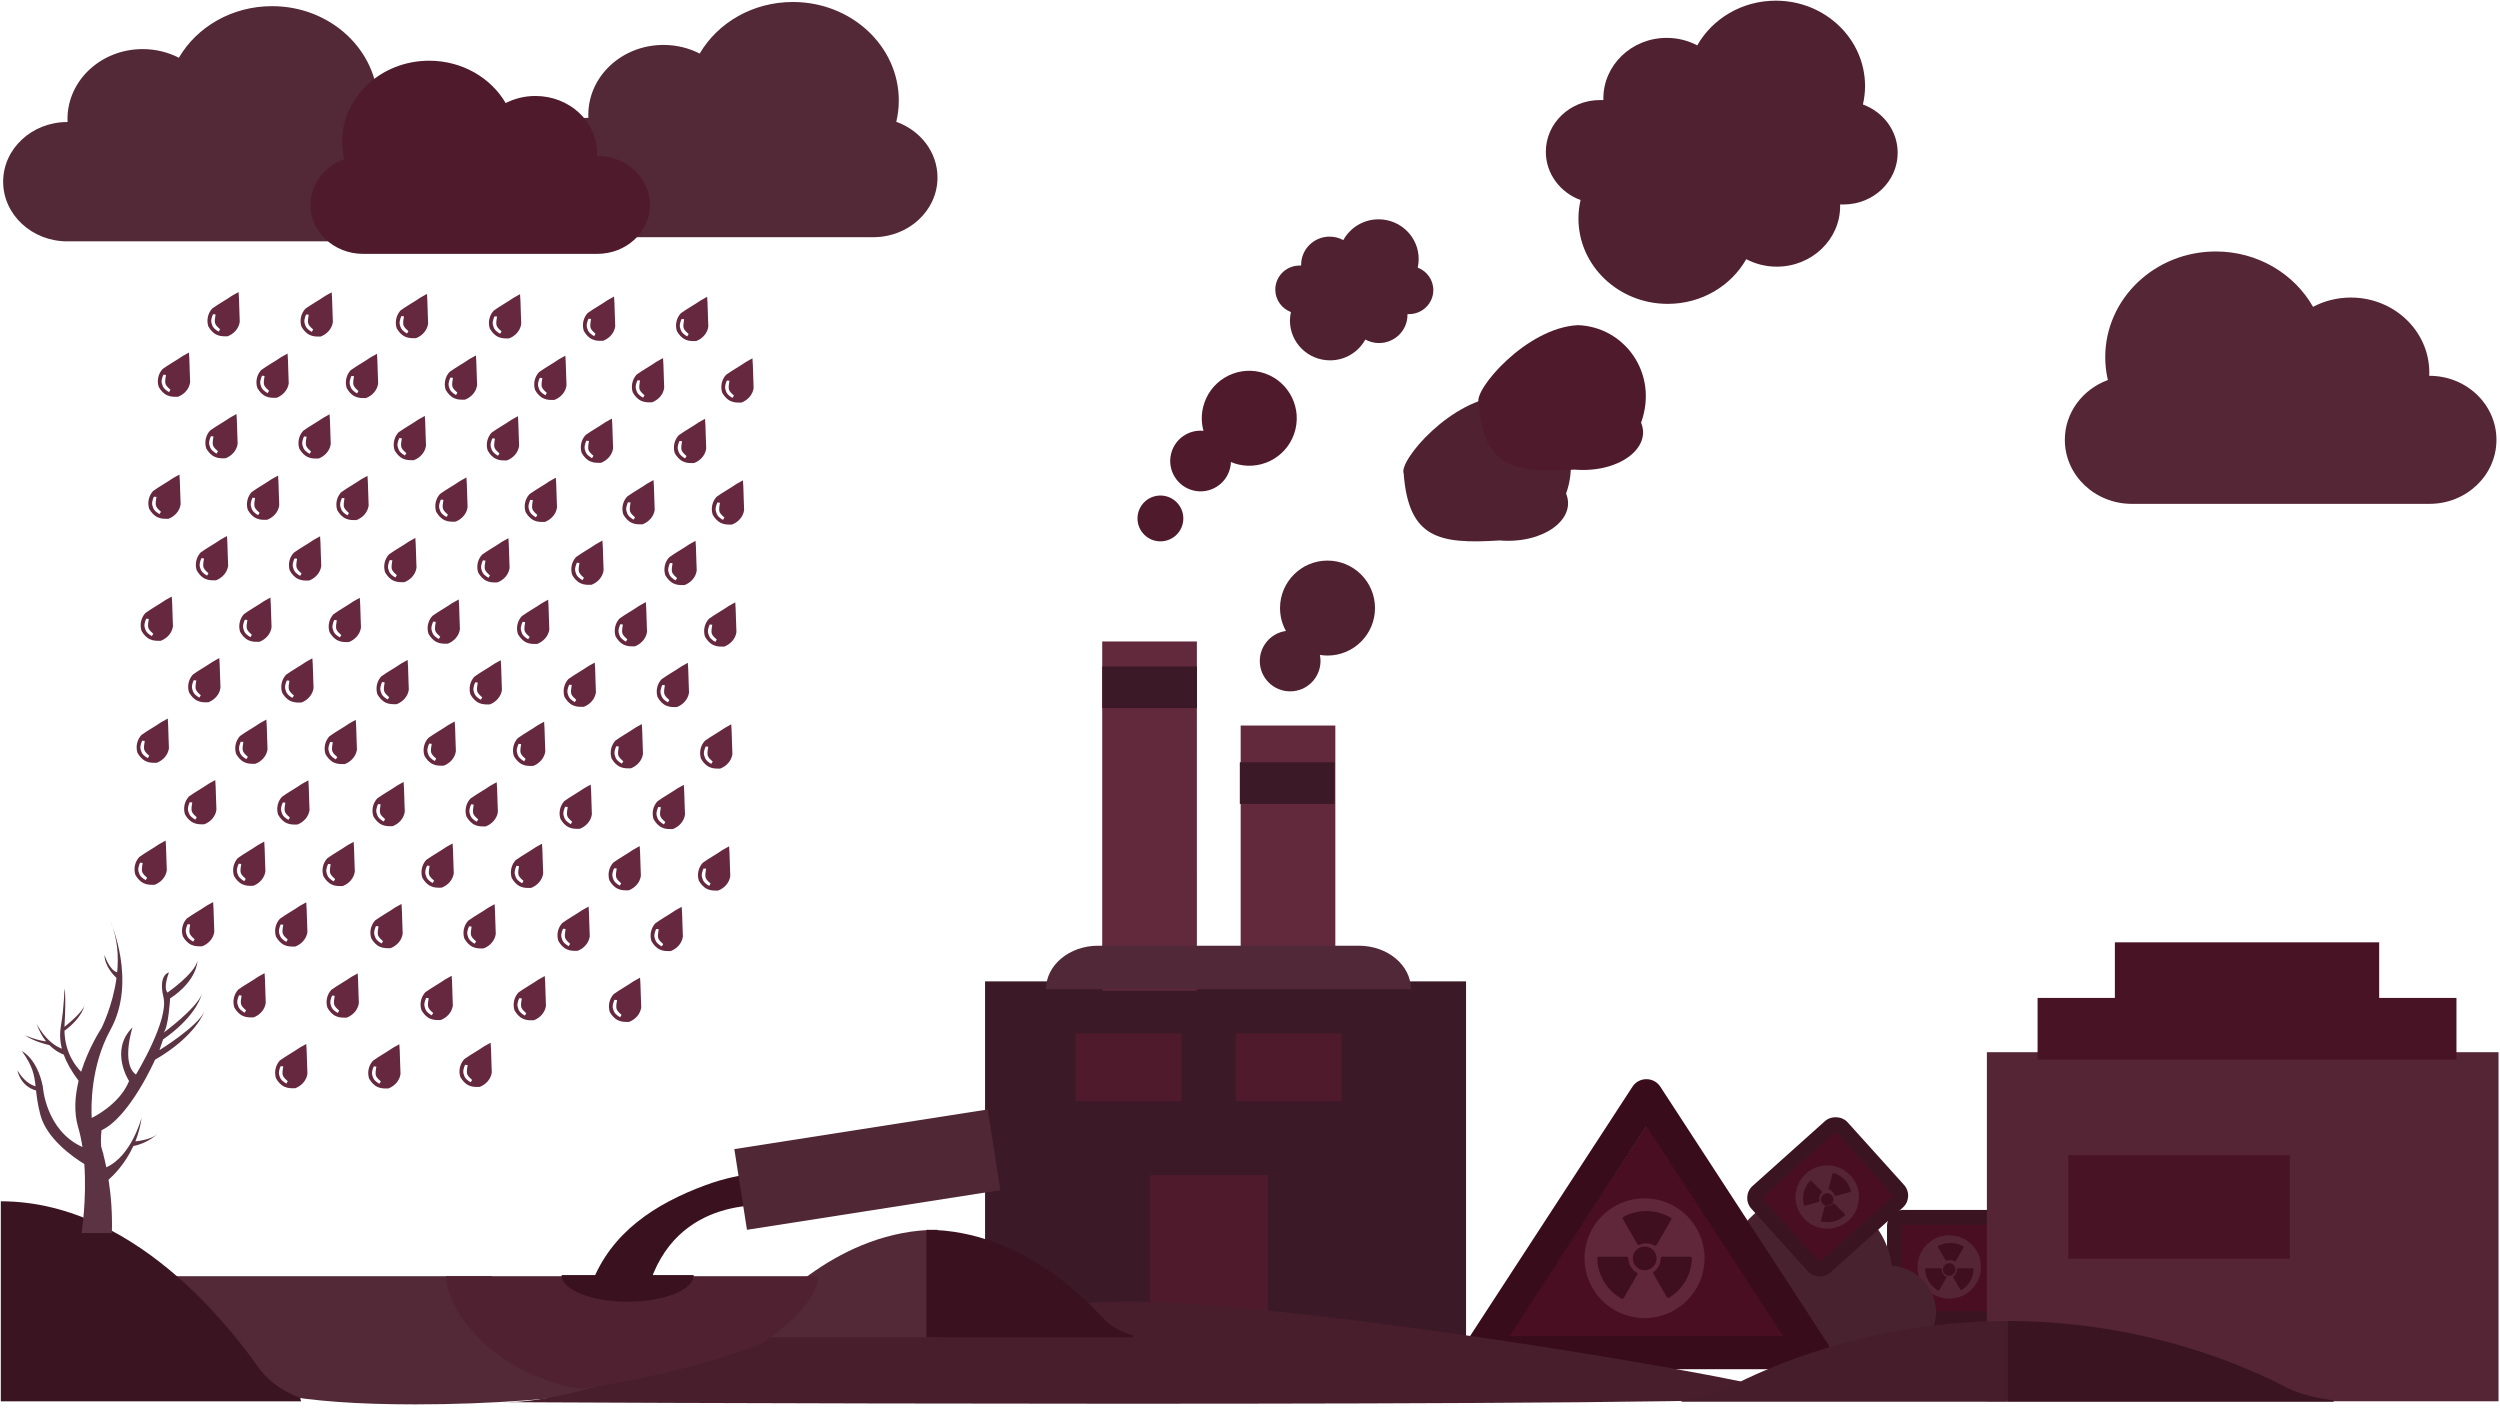 <svg width="600" height="338" viewBox="0 0 600 338" xmlns="http://www.w3.org/2000/svg"><title>unhealthy-movil</title><g fill="none" fill-rule="evenodd"><path d="M482.183 314.453c0 1.134-.92 2.055-2.058 2.055h-23.35c-1.136 0-2.06-.92-2.06-2.055V294.27c0-1.132.924-2.053 2.06-2.053h23.35c1.138 0 2.058.92 2.058 2.054v20.183z" fill="#4A0E23"/><path d="M456.752 293.998c-.138 0-.25.11-.25.25v20.18c0 .14.112.252.25.252h23.35c.137 0 .25-.113.25-.25v-20.183c0-.14-.113-.25-.25-.25h-23.35zm23.35 24.287h-23.35c-2.132 0-3.867-1.73-3.867-3.856v-20.183c0-2.126 1.735-3.856 3.867-3.856h23.35c2.132 0 3.866 1.73 3.866 3.857v20.182c0 2.125-1.734 3.855-3.867 3.855z" fill="#3A1521"/><path d="M475.446 304.078c0 4.197-3.412 7.598-7.622 7.598-4.207 0-7.618-3.404-7.618-7.598 0-4.197 3.41-7.6 7.618-7.6 4.21 0 7.622 3.403 7.622 7.6" fill="#552435"/><path d="M466.964 302.5c.054.095.167.13.266.086.585-.273 1.32-.243 1.89.09.03.018.065.025.102.027.02 0 .037-.002.052-.007.056-.015.1-.047.13-.095l1.843-3.18c.058-.1.023-.224-.072-.283-1.808-1.07-4.155-1.11-5.982-.11-.046.028-.083.073-.098.127-.015.054-.008.11.02.157l1.85 3.19zM467.033 306.4c-.636-.364-1.033-1.047-1.033-1.803 0-.117-.093-.206-.206-.206h-3.55c-.055 0-.11.022-.148.06-.04.043-.06.094-.06.15.05 2.114 1.23 4.07 3.087 5.11.032.018.067.026.1.026.072 0 .142-.035.18-.102l1.707-2.95c.03-.048.037-.104.022-.158-.015-.052-.052-.098-.1-.126M473.603 304.45c-.04-.038-.093-.06-.15-.06h-3.546c-.113 0-.204.115-.204.23 0 .66-.324 1.29-.87 1.674-.084.06-.112.18-.058.27l1.708 2.956c.027.05.074.084.13.097.015.006.033.01.048.01.042 0 .08-.014.11-.032 1.764-1.077 2.846-2.943 2.89-4.994.002-.056-.02-.108-.057-.15" fill="#3F0F20"/><path d="M467.813 303.174c-.83 0-1.506.674-1.506 1.505 0 .83.676 1.505 1.506 1.505.833 0 1.512-.674 1.512-1.506 0-.83-.68-1.506-1.512-1.506" fill="#3F0F20"/><path d="M454.04 303.778c-1.284-9.967-9.684-17.387-19.854-17.387-7.936 0-15.204 4.798-18.358 12.027-1.364-.407-2.76-.613-4.157-.613-8.052 0-14.604 6.533-14.604 14.565 0 1.178.15 2.355.44 3.51-3.563-.307-6.58 2.56-6.58 6.077 0 3.366 2.745 6.102 6.118 6.102 2.295 0 18.38-.084 32.507-.16 11.055-.06 20.91-.11 22.013-.11 6.356 0 13.078-6.553 13.078-12.75 0-5.953-4.638-10.842-10.6-11.262" fill="#49222F"/><path fill="#4A0E23" d="M395.246 269.957L357.1 328.22h77.495"/><path d="M427.932 320.64h-65.594l32.797-50.36 32.797 50.36zm10.506 1.525l-39.957-61.353c-.738-1.136-1.99-1.812-3.345-1.812-1.36 0-2.612.678-3.345 1.812l-40.147 61.638c-.795 1.224-.858 2.783-.16 4.07.698 1.28 2.044 2.08 3.505 2.08h80.316c2.2 0 3.992-1.787 3.992-3.98 0-.928-.328-1.83-.858-2.455z" fill="#380C1B"/><path d="M455.645 285.65c.76.844.69 2.14-.153 2.897l-17.37 15.563c-.844.758-2.144.687-2.907-.155l-13.527-15.013c-.76-.845-.69-2.14.153-2.898l17.374-15.562c.843-.757 2.145-.688 2.904.155l13.527 15.012z" fill="#4A0E23"/><path d="M440.564 271.693l-17.537 15.625c-.102.09-.11.25-.018.355l13.528 15.01c.14.155.268.097.353.02l17.37-15.56c.103-.094.11-.252.016-.356l-13.525-15.01c-.063-.07-.135-.084-.186-.084m-3.84 34.68c-1.097 0-2.145-.467-2.877-1.28L420.32 290.08c-1.425-1.58-1.295-4.02.29-5.442l17.372-15.562c1.52-1.37 4.088-1.233 5.46.29l13.525 15.012c1.425 1.58 1.294 4.023-.29 5.445l-17.37 15.56c-.71.638-1.628.99-2.583.99" fill="#3A1521"/><path d="M409.097 301.973c0 7.934-6.452 14.365-14.41 14.365-7.956 0-14.403-6.43-14.403-14.365 0-7.934 6.447-14.364 14.404-14.364s14.41 6.43 14.41 14.363" fill="#60273B"/><path d="M392.978 298.586c.107.176.322.245.505.162 1.108-.517 2.498-.455 3.57.17.064.034.13.054.198.054.034 0 .07-.007.103-.015.1-.026.187-.092.24-.182l3.486-6.016c.107-.187.043-.422-.14-.532-3.417-2.027-7.852-2.1-11.3-.206-.094.05-.163.137-.19.238-.027.1-.016.21.038.298l3.49 6.028zM392.78 305.41c-1.205-.69-1.954-1.978-1.954-3.41 0-.217-.177-.39-.393-.39h-6.705c-.108 0-.207.04-.283.116-.073.076-.112.174-.11.282.09 3.99 2.325 7.693 5.834 9.657.06.037.126.05.19.05.135 0 .267-.07.34-.193l3.224-5.58c.054-.088.066-.195.04-.294-.028-.102-.094-.187-.185-.237M405.653 301.61h-6.703c-.216 0-.393.22-.393.437 0 1.253-.61 2.432-1.637 3.16-.163.118-.212.343-.11.515l3.227 5.59c.054.09.14.156.244.182.032.01.066.01.1.01.072 0 .14-.018.202-.057 3.334-2.03 5.377-5.56 5.462-9.437.002-.108-.037-.208-.113-.282-.07-.077-.17-.12-.277-.12zM394.728 299.174c-1.575 0-2.852 1.273-2.852 2.846 0 1.568 1.277 2.842 2.852 2.842 1.577 0 2.854-1.274 2.854-2.842 0-1.573-1.277-2.846-2.854-2.846" fill="#3F0F20"/><path d="M443.934 292.667c-2.98 2.968-7.803 2.968-10.78 0-2.976-2.968-2.976-7.778.002-10.746 2.977-2.966 7.8-2.966 10.776 0 2.977 2.97 2.977 7.78.002 10.747" fill="#552435"/><path d="M438.86 285.233c-.03.104.027.21.128.25.61.216 1.106.758 1.273 1.393.01.033.03.067.05.095.016.012.03.023.046.032.05.028.103.034.158.02l3.56-.948c.108-.03.177-.14.147-.252-.515-2.033-2.146-3.713-4.15-4.292-.053-.015-.107-.01-.16.018-.047.028-.08.075-.096.127l-.953 3.558zM436.675 288.208c-.193-.707.012-1.47.546-2.007.083-.08.083-.207 0-.29l-2.51-2.503c-.034-.035-.09-.06-.144-.06-.058 0-.108.027-.15.066-1.464 1.528-2.013 3.744-1.442 5.788.013.036.028.066.054.09.05.05.127.074.2.054l3.298-.882c.054-.015.1-.048.127-.096.03-.05.035-.104.022-.158M442.83 291.526c0-.054-.022-.107-.063-.148l-2.508-2.5c-.082-.08-.226-.062-.31.018-.47.47-1.14.683-1.8.573-.104-.02-.206.046-.232.15l-.89 3.293c-.012.054-.006.11.026.16.005.014.015.03.028.04.03.028.06.045.098.054 2.01.485 4.098-.074 5.585-1.494.04-.037.062-.09.064-.147" fill="#3F0F20"/><path d="M439.596 286.83c-.585-.585-1.54-.585-2.132 0-.588.588-.588 1.542 0 2.127.587.588 1.544.588 2.132 0 .588-.587.588-1.54 0-2.127" fill="#3F0F20"/><g><g fill="#66283E"><path d="M51.74 75.463c-.075.752-.34 1.528-.062 2.27.242.524.732.908 1.143 1.3-.08.154-.254.434-.344.558-.706-.397-1.417-.922-1.613-1.77-.362-.81-.06-1.664.262-2.41.147.003.48.03.616.053M50 78.33c.49.852 1.155 1.65 2.085 2.045.794.37 1.695.354 2.547.334 1.49-.573 2.697-1.866 2.91-3.485-.044-1.832-.148-3.646-.183-5.497-.018-.528-.064-1.098-.1-1.636-.515.272-1.04.562-1.547.864-1.562 1.08-3.258 1.99-4.78 3.088-1.056 1.15-1.408 2.797-.934 4.286M74.086 75.523c-.077.752-.34 1.53-.063 2.27.242.524.733.908 1.143 1.3-.082.154-.254.434-.345.56-.705-.4-1.417-.925-1.612-1.772-.363-.81-.06-1.664.262-2.41.147.003.48.03.616.053m-1.742 2.867c.49.852 1.156 1.65 2.086 2.045.795.372 1.695.354 2.547.334 1.492-.573 2.697-1.866 2.91-3.485-.044-1.832-.15-3.645-.184-5.497-.017-.528-.063-1.098-.098-1.636-.516.272-1.04.562-1.548.864-1.56 1.08-3.257 1.99-4.78 3.088-1.054 1.15-1.407 2.797-.933 4.286M96.947 75.914c-.077.752-.34 1.53-.064 2.27.242.524.733.908 1.144 1.3-.083.154-.255.434-.346.56-.704-.4-1.416-.925-1.612-1.772-.362-.81-.058-1.665.262-2.41.148.003.48.03.617.052m-1.742 2.867c.49.853 1.155 1.652 2.086 2.047.795.37 1.696.353 2.548.333 1.49-.572 2.696-1.865 2.91-3.484-.044-1.832-.15-3.645-.185-5.497-.017-.53-.062-1.1-.097-1.637-.516.272-1.04.563-1.548.864-1.56 1.08-3.257 1.99-4.78 3.088-1.055 1.15-1.407 2.797-.933 4.286M119.29 75.974c-.075.752-.338 1.53-.062 2.27.242.524.732.908 1.144 1.3-.082.154-.255.434-.346.56-.706-.4-1.417-.925-1.612-1.772-.363-.81-.06-1.665.262-2.41.146.003.48.03.615.052m-1.74 2.867c.49.853 1.155 1.652 2.086 2.047.794.37 1.694.353 2.546.333 1.492-.572 2.697-1.865 2.91-3.484-.044-1.832-.148-3.645-.183-5.497-.018-.53-.064-1.1-.1-1.637-.515.272-1.04.563-1.547.864-1.562 1.08-3.258 1.99-4.78 3.088-1.055 1.15-1.407 2.797-.934 4.286M141.85 76.547c-.075.752-.338 1.53-.062 2.27.242.525.733.908 1.144 1.3-.082.154-.255.434-.346.56-.706-.4-1.417-.925-1.613-1.772-.362-.81-.06-1.665.263-2.41.146.003.48.03.615.052m-1.74 2.867c.49.852 1.155 1.652 2.086 2.046.794.37 1.694.353 2.546.333 1.492-.57 2.697-1.865 2.91-3.484-.044-1.833-.148-3.646-.183-5.498-.018-.528-.064-1.097-.1-1.636-.515.272-1.04.563-1.547.864-1.562 1.08-3.258 1.99-4.78 3.088-1.055 1.15-1.407 2.797-.933 4.286M164.197 76.608c-.078.75-.34 1.528-.064 2.27.242.524.733.907 1.144 1.298-.083.155-.255.435-.346.56-.704-.398-1.417-.924-1.612-1.77-.362-.812-.06-1.666.262-2.412.147.004.48.03.617.054m-1.742 2.866c.49.853 1.155 1.652 2.085 2.046.795.37 1.695.353 2.547.333 1.492-.57 2.697-1.865 2.91-3.484-.044-1.833-.15-3.646-.184-5.498-.017-.528-.062-1.097-.098-1.636-.516.273-1.04.563-1.547.864-1.562 1.08-3.258 1.99-4.78 3.088-1.055 1.15-1.408 2.797-.933 4.286M39.832 89.98c-.076.75-.34 1.528-.064 2.27.242.523.733.907 1.144 1.298-.082.155-.255.435-.345.56-.706-.4-1.417-.924-1.613-1.77-.362-.812-.06-1.666.262-2.412.147.004.48.03.616.053m-1.742 2.866c.49.852 1.156 1.65 2.086 2.046.794.37 1.694.353 2.547.333 1.49-.57 2.697-1.865 2.91-3.484-.044-1.83-.148-3.644-.184-5.496-.018-.528-.063-1.097-.1-1.636-.515.272-1.04.563-1.546.864-1.562 1.08-3.258 1.99-4.78 3.088-1.056 1.15-1.408 2.797-.934 4.286M63.498 90.227c-.077.752-.34 1.528-.064 2.27.242.524.733.908 1.144 1.3-.082.154-.255.434-.345.56-.706-.4-1.418-.925-1.614-1.772-.363-.81-.06-1.665.26-2.412.15.004.48.032.618.054m-1.742 2.867c.49.852 1.155 1.65 2.086 2.045.794.37 1.695.353 2.546.333 1.492-.572 2.698-1.865 2.91-3.484-.043-1.833-.148-3.646-.183-5.498-.017-.528-.063-1.098-.098-1.636-.516.272-1.042.562-1.548.864-1.562 1.08-3.258 1.99-4.782 3.088-1.054 1.15-1.407 2.797-.932 4.286M84.956 90.287c-.077.752-.34 1.53-.064 2.27.242.524.733.908 1.144 1.3-.082.154-.255.434-.345.56-.705-.4-1.417-.925-1.613-1.772-.362-.81-.058-1.665.262-2.41.147.002.48.03.616.052m-1.742 2.867c.49.852 1.155 1.65 2.086 2.045.794.37 1.695.353 2.547.333 1.49-.57 2.696-1.865 2.91-3.484-.044-1.833-.15-3.646-.185-5.498-.016-.528-.062-1.097-.097-1.636-.516.272-1.042.562-1.548.864-1.56 1.08-3.257 1.99-4.78 3.088-1.055 1.15-1.407 2.797-.933 4.286M108.703 90.678c-.077.752-.34 1.53-.064 2.27.24.524.732.908 1.143 1.3-.082.154-.255.434-.345.56-.706-.4-1.418-.925-1.613-1.772-.362-.81-.06-1.665.262-2.41.147.003.48.03.616.052m-1.742 2.867c.49.852 1.157 1.65 2.088 2.046.794.372 1.694.354 2.546.334 1.49-.57 2.697-1.865 2.91-3.484-.044-1.832-.148-3.645-.183-5.497-.017-.528-.062-1.098-.098-1.636-.515.272-1.04.562-1.547.864-1.562 1.08-3.258 1.99-4.78 3.09-1.056 1.15-1.408 2.796-.934 4.285M130.16 90.74c-.075.75-.34 1.527-.062 2.268.24.525.732.908 1.143 1.3-.08.154-.254.434-.344.56-.706-.4-1.417-.925-1.613-1.772-.362-.81-.06-1.665.262-2.41.147.003.48.03.616.053m-1.74 2.866c.49.85 1.155 1.65 2.086 2.045.793.372 1.694.354 2.546.334 1.49-.57 2.697-1.865 2.91-3.484-.044-1.832-.148-3.645-.184-5.497-.017-.528-.062-1.097-.098-1.636-.515.272-1.042.563-1.547.864-1.562 1.08-3.258 1.99-4.78 3.09-1.056 1.15-1.407 2.796-.934 4.286M153.608 91.312c-.077.75-.34 1.528-.063 2.27.242.524.732.907 1.143 1.3-.082.153-.254.433-.345.558-.706-.398-1.418-.924-1.613-1.77-.363-.812-.06-1.666.262-2.412.147.004.48.03.616.054m-1.742 2.866c.49.852 1.155 1.652 2.086 2.046.795.37 1.695.353 2.547.333 1.49-.57 2.696-1.865 2.91-3.484-.045-1.832-.15-3.645-.185-5.497-.017-.528-.063-1.097-.098-1.636-.516.273-1.04.563-1.548.864-1.562 1.08-3.258 1.99-4.78 3.088-1.056 1.15-1.408 2.797-.934 4.286M175.066 91.372c-.077.752-.34 1.528-.063 2.27.242.524.732.908 1.143 1.3-.082.153-.255.433-.345.558-.705-.398-1.417-.924-1.612-1.77-.362-.812-.06-1.666.262-2.412.147.004.48.03.616.054m-1.742 2.867c.49.85 1.155 1.65 2.086 2.044.795.37 1.695.353 2.547.333 1.49-.57 2.697-1.865 2.91-3.484-.044-1.832-.15-3.645-.184-5.496-.017-.53-.063-1.098-.098-1.637-.516.273-1.04.563-1.548.864-1.56 1.08-3.257 1.99-4.78 3.088-1.055 1.15-1.407 2.797-.933 4.287M51.234 104.744c-.077.75-.34 1.528-.063 2.27.243.523.734.907 1.145 1.298-.083.156-.255.435-.346.56-.707-.398-1.42-.924-1.614-1.77-.362-.812-.06-1.666.262-2.412.148.004.48.03.616.054m-1.742 2.866c.49.852 1.156 1.65 2.086 2.046.795.37 1.695.353 2.547.333 1.492-.572 2.697-1.866 2.91-3.485-.044-1.832-.15-3.645-.184-5.496-.016-.53-.062-1.1-.097-1.638-.516.272-1.04.563-1.548.864-1.56 1.08-3.256 1.99-4.78 3.088-1.054 1.15-1.407 2.797-.933 4.286M73.58 104.804c-.077.75-.34 1.528-.065 2.27.242.524.733.907 1.144 1.3-.083.153-.256.433-.346.558-.706-.398-1.417-.924-1.613-1.77-.36-.81-.058-1.666.263-2.412.147.004.48.03.616.054m-1.743 2.866c.49.852 1.156 1.65 2.086 2.046.795.37 1.694.353 2.547.333 1.49-.572 2.697-1.866 2.91-3.485-.044-1.832-.148-3.645-.184-5.496-.016-.53-.062-1.1-.098-1.638-.516.272-1.042.563-1.547.864-1.56 1.08-3.257 1.99-4.78 3.088-1.055 1.15-1.407 2.797-.933 4.286M96.44 105.195c-.077.752-.34 1.528-.064 2.27.242.524.733.908 1.144 1.3-.082.153-.255.433-.346.558-.706-.398-1.417-.924-1.612-1.77-.363-.81-.06-1.666.262-2.412.146.005.48.032.615.055m-1.742 2.867c.49.852 1.155 1.65 2.086 2.045.794.37 1.694.353 2.546.333 1.492-.57 2.697-1.865 2.91-3.484-.044-1.832-.148-3.645-.183-5.496-.017-.528-.063-1.098-.098-1.637-.517.273-1.043.563-1.55.864-1.56 1.08-3.256 1.99-4.78 3.088-1.054 1.15-1.406 2.798-.932 4.287M118.785 105.255c-.077.752-.34 1.528-.064 2.27.243.524.734.908 1.145 1.3-.083.154-.255.433-.345.558-.706-.398-1.418-.924-1.614-1.77-.362-.81-.06-1.666.262-2.412.148.005.48.032.617.055m-1.742 2.867c.49.852 1.155 1.65 2.085 2.045.795.37 1.695.353 2.547.333 1.492-.57 2.697-1.865 2.91-3.483-.044-1.833-.148-3.646-.184-5.497-.015-.528-.06-1.098-.096-1.637-.517.273-1.042.563-1.548.864-1.562 1.08-3.257 1.99-4.78 3.088-1.055 1.15-1.408 2.798-.933 4.287M141.345 105.828c-.077.752-.34 1.53-.064 2.27.243.524.734.908 1.145 1.3-.083.154-.255.433-.346.558-.706-.398-1.418-.924-1.614-1.77-.362-.81-.058-1.666.262-2.412.148.004.48.03.617.054m-1.742 2.867c.49.852 1.155 1.65 2.086 2.045.793.37 1.693.353 2.545.334 1.492-.572 2.697-1.865 2.91-3.484-.044-1.833-.148-3.646-.184-5.497-.016-.528-.06-1.098-.096-1.637-.516.273-1.042.563-1.548.864-1.56 1.08-3.257 1.99-4.78 3.088-1.055 1.15-1.407 2.798-.933 4.287M163.69 105.888c-.077.752-.34 1.53-.064 2.27.24.524.732.908 1.144 1.3-.082.154-.255.434-.346.56-.706-.4-1.417-.926-1.612-1.772-.363-.81-.06-1.666.262-2.412.146.004.48.032.615.054m-1.743 2.867c.49.852 1.156 1.65 2.087 2.045.794.372 1.694.354 2.546.334 1.492-.572 2.697-1.866 2.91-3.484-.044-1.832-.148-3.645-.183-5.497-.017-.528-.063-1.098-.1-1.637-.514.273-1.04.563-1.546.864-1.56 1.08-3.257 1.99-4.78 3.088-1.054 1.15-1.406 2.798-.933 4.287M37.552 119.26c-.077.752-.34 1.528-.063 2.27.24.524.732.908 1.143 1.3-.083.154-.255.433-.346.558-.706-.398-1.418-.924-1.613-1.77-.362-.81-.06-1.665.262-2.412.147.004.48.032.616.054m-1.74 2.867c.488.852 1.154 1.65 2.084 2.045.795.37 1.695.353 2.547.334 1.492-.572 2.697-1.866 2.91-3.484-.044-1.833-.15-3.646-.184-5.497-.018-.528-.064-1.098-.1-1.637-.515.273-1.04.563-1.547.864-1.56 1.08-3.257 1.99-4.78 3.088-1.054 1.15-1.407 2.798-.932 4.287M61.217 119.508c-.076.75-.34 1.528-.063 2.27.242.523.733.907 1.144 1.298-.082.155-.255.435-.345.56-.707-.398-1.418-.924-1.613-1.77-.362-.812-.06-1.666.262-2.412.147.004.48.03.615.054m-1.74 2.866c.49.852 1.155 1.65 2.085 2.046.794.37 1.694.353 2.546.333 1.492-.57 2.697-1.865 2.91-3.484-.044-1.833-.148-3.646-.183-5.497-.017-.53-.062-1.098-.098-1.637-.516.272-1.042.563-1.547.864-1.563 1.08-3.258 1.99-4.78 3.088-1.056 1.15-1.408 2.797-.934 4.286M82.675 119.568c-.075.75-.34 1.528-.063 2.27.242.524.733.907 1.144 1.3-.082.154-.255.433-.346.558-.706-.398-1.416-.924-1.612-1.77-.362-.812-.06-1.666.262-2.412.147.004.48.03.615.054m-1.74 2.867c.49.85 1.155 1.65 2.085 2.045.794.37 1.694.353 2.547.333 1.49-.57 2.696-1.865 2.91-3.484-.045-1.833-.15-3.646-.184-5.497-.017-.53-.062-1.098-.098-1.637-.516.272-1.042.563-1.547.864-1.562 1.08-3.258 1.99-4.78 3.088-1.056 1.15-1.408 2.797-.934 4.287M106.423 119.96c-.077.75-.34 1.527-.063 2.27.242.523.733.907 1.144 1.298-.083.154-.255.434-.346.56-.706-.4-1.418-.925-1.613-1.77-.362-.812-.06-1.667.262-2.413.147.004.48.03.616.054m-1.74 2.866c.49.852 1.154 1.65 2.084 2.045.795.372 1.695.354 2.547.334 1.492-.57 2.697-1.865 2.91-3.484-.044-1.832-.15-3.645-.184-5.496-.017-.528-.062-1.098-.098-1.637-.516.273-1.04.563-1.547.864-1.562 1.08-3.258 1.99-4.78 3.09-1.055 1.15-1.408 2.797-.933 4.286M127.88 120.02c-.076.75-.338 1.527-.062 2.27.242.523.733.907 1.144 1.298-.083.155-.255.434-.346.56-.706-.4-1.418-.925-1.613-1.77-.362-.812-.06-1.667.262-2.413.147.004.48.032.616.054m-1.74 2.866c.49.852 1.155 1.65 2.085 2.045.795.372 1.695.354 2.547.335 1.492-.572 2.697-1.866 2.91-3.484-.044-1.83-.15-3.644-.184-5.496-.017-.528-.062-1.098-.098-1.637-.516.273-1.04.563-1.547.864-1.562 1.08-3.258 1.99-4.78 3.09-1.055 1.15-1.408 2.797-.933 4.286M151.328 120.592c-.076.752-.34 1.528-.064 2.27.242.524.733.908 1.144 1.3-.08.154-.255.433-.345.56-.706-.4-1.417-.926-1.613-1.772-.362-.81-.06-1.666.262-2.412.147.004.48.032.616.054m-1.742 2.867c.49.85 1.156 1.65 2.086 2.044.795.37 1.695.354 2.547.334 1.49-.572 2.696-1.865 2.91-3.484-.045-1.832-.15-3.645-.185-5.497-.016-.528-.062-1.098-.098-1.637-.515.273-1.04.563-1.547.864-1.562 1.08-3.258 1.99-4.78 3.088-1.056 1.15-1.407 2.798-.934 4.287M172.786 120.652c-.076.752-.34 1.53-.064 2.27.242.524.733.908 1.144 1.3-.08.154-.255.433-.345.56-.705-.4-1.416-.926-1.612-1.772-.362-.81-.06-1.665.262-2.412.147.005.48.032.616.054m-1.742 2.867c.49.85 1.156 1.65 2.086 2.044.795.372 1.695.354 2.547.334 1.492-.572 2.697-1.865 2.91-3.484-.044-1.832-.148-3.645-.183-5.497-.017-.528-.063-1.098-.1-1.637-.514.273-1.04.563-1.546.865-1.562 1.08-3.258 1.99-4.78 3.087-1.056 1.15-1.407 2.798-.934 4.287M48.954 134.024c-.076.752-.34 1.528-.063 2.27.243.524.733.908 1.144 1.3-.08.154-.254.433-.345.558-.707-.398-1.418-.924-1.614-1.77-.362-.81-.06-1.665.262-2.412.147.004.48.032.616.054m-1.742 2.867c.49.853 1.156 1.652 2.087 2.046.793.37 1.693.354 2.545.334 1.492-.572 2.697-1.866 2.91-3.484-.044-1.833-.148-3.646-.183-5.497-.017-.53-.063-1.1-.1-1.638-.514.273-1.04.563-1.546.864-1.562 1.08-3.258 1.99-4.78 3.088-1.055 1.15-1.407 2.798-.934 4.287M71.3 134.084c-.078.752-.34 1.528-.064 2.27.242.524.733.908 1.144 1.3-.083.154-.255.433-.346.558-.706-.398-1.418-.923-1.613-1.77-.36-.81-.058-1.665.263-2.412.148.004.48.032.616.054m-1.742 2.867c.49.853 1.155 1.652 2.085 2.046.795.37 1.695.354 2.547.334 1.492-.572 2.697-1.865 2.91-3.484-.044-1.832-.15-3.646-.184-5.497-.017-.53-.062-1.1-.097-1.637-.518.272-1.043.562-1.55.863-1.56 1.08-3.256 1.99-4.78 3.09-1.054 1.15-1.407 2.796-.932 4.285M94.16 134.475c-.077.752-.34 1.53-.064 2.27.242.524.733.908 1.144 1.3-.082.154-.255.433-.345.56-.706-.4-1.418-.925-1.614-1.772-.36-.81-.057-1.665.264-2.41.147.003.48.03.616.052m-1.742 2.867c.49.852 1.155 1.65 2.086 2.045.795.372 1.695.354 2.547.334 1.492-.57 2.698-1.864 2.91-3.483-.043-1.832-.148-3.645-.183-5.497-.017-.528-.063-1.098-.098-1.636-.517.272-1.042.562-1.55.864-1.56 1.08-3.256 1.99-4.78 3.088-1.053 1.15-1.406 2.797-.932 4.286M116.504 134.535c-.076.752-.34 1.53-.063 2.27.243.524.734.908 1.145 1.3-.082.154-.255.434-.346.56-.707-.4-1.418-.925-1.613-1.772-.362-.81-.06-1.665.262-2.41.146.003.478.03.614.052m-1.74 2.867c.49.852 1.155 1.65 2.085 2.046.793.37 1.693.353 2.545.333 1.492-.57 2.697-1.864 2.91-3.483-.044-1.832-.148-3.645-.183-5.497-.017-.528-.062-1.098-.1-1.636-.514.272-1.04.563-1.545.864-1.563 1.08-3.258 1.99-4.78 3.088-1.056 1.15-1.408 2.797-.934 4.286M139.064 135.108c-.076.752-.34 1.53-.063 2.27.243.524.734.908 1.145 1.3-.082.154-.255.434-.346.56-.707-.4-1.418-.925-1.613-1.772-.362-.81-.06-1.665.262-2.41.145.003.478.03.614.052m-1.74 2.867c.488.852 1.155 1.65 2.085 2.046.793.372 1.693.354 2.545.334 1.492-.572 2.697-1.865 2.912-3.484-.046-1.832-.15-3.645-.185-5.497-.017-.528-.062-1.098-.098-1.636-.516.272-1.042.563-1.548.864-1.562 1.08-3.258 1.99-4.78 3.09-1.055 1.15-1.407 2.796-.933 4.285M161.41 135.168c-.077.752-.34 1.53-.064 2.27.242.525.733.908 1.144 1.3-.082.154-.255.434-.346.56-.705-.4-1.417-.925-1.613-1.772-.36-.81-.057-1.665.263-2.41.148.003.48.03.617.052m-1.742 2.867c.49.852 1.155 1.652 2.086 2.046.794.372 1.695.354 2.546.334 1.492-.57 2.698-1.865 2.91-3.484-.043-1.832-.148-3.645-.183-5.497-.018-.528-.063-1.098-.098-1.636-.517.272-1.043.562-1.55.864-1.56 1.08-3.256 1.99-4.78 3.09-1.054 1.15-1.406 2.796-.932 4.285M35.708 148.54c-.077.75-.34 1.53-.063 2.27.242.523.733.908 1.143 1.3-.082.153-.254.434-.345.56-.706-.4-1.418-.926-1.613-1.773-.363-.81-.06-1.665.262-2.41.147.003.48.03.616.053m-1.742 2.867c.49.85 1.155 1.65 2.086 2.046.795.37 1.695.352 2.547.333 1.49-.572 2.696-1.866 2.91-3.485-.045-1.83-.15-3.644-.185-5.495-.017-.528-.063-1.098-.098-1.637-.516.273-1.04.563-1.548.864-1.562 1.08-3.258 1.99-4.78 3.09-1.055 1.148-1.408 2.796-.934 4.285M59.373 148.788c-.076.752-.34 1.528-.063 2.27.242.524.733.907 1.144 1.298-.082.156-.255.435-.346.56-.706-.398-1.417-.924-1.612-1.77-.362-.81-.06-1.665.262-2.413.146.005.48.033.615.055m-1.74 2.866c.49.853 1.154 1.65 2.085 2.045.794.37 1.694.354 2.546.333 1.492-.57 2.697-1.864 2.91-3.483-.044-1.833-.148-3.646-.183-5.497-.016-.53-.06-1.098-.098-1.637-.515.273-1.04.563-1.547.865-1.562 1.08-3.257 1.99-4.78 3.088-1.055 1.15-1.407 2.797-.933 4.286M80.83 148.847c-.075.752-.338 1.53-.062 2.27.242.524.733.91 1.144 1.3-.082.154-.255.435-.346.56-.706-.4-1.417-.925-1.612-1.772-.363-.81-.06-1.665.262-2.41.147.003.48.03.615.052m-1.74 2.868c.49.85 1.156 1.65 2.086 2.045.794.37 1.694.353 2.546.334 1.492-.573 2.697-1.866 2.91-3.485-.044-1.833-.148-3.646-.183-5.498-.018-.527-.064-1.098-.1-1.636-.515.272-1.04.563-1.547.864-1.562 1.08-3.257 1.99-4.78 3.09-1.055 1.148-1.407 2.796-.933 4.285M104.58 149.238c-.078.752-.34 1.53-.064 2.27.242.524.732.91 1.143 1.3-.083.154-.255.435-.346.56-.706-.4-1.418-.925-1.613-1.772-.36-.81-.058-1.665.263-2.41.147.003.48.03.616.052m-1.743 2.868c.49.85 1.155 1.65 2.086 2.046.795.37 1.695.352 2.547.333 1.492-.572 2.697-1.866 2.91-3.485-.044-1.832-.15-3.645-.184-5.496-.017-.528-.063-1.1-.098-1.637-.516.272-1.04.563-1.548.864-1.56 1.08-3.257 1.99-4.78 3.09-1.054 1.15-1.407 2.797-.933 4.286M126.037 149.3c-.077.75-.34 1.527-.063 2.27.242.523.732.906 1.143 1.298-.082.155-.254.434-.345.56-.706-.4-1.418-.924-1.613-1.77-.363-.812-.06-1.666.26-2.413.148.005.48.032.617.054m-1.74 2.865c.488.853 1.153 1.65 2.084 2.046.796.373 1.696.355 2.548.334 1.492-.57 2.697-1.864 2.91-3.483-.044-1.83-.15-3.644-.184-5.496-.017-.528-.062-1.098-.098-1.636-.516.272-1.04.562-1.548.864-1.56 1.08-3.257 1.99-4.78 3.087-1.054 1.15-1.407 2.796-.932 4.285M149.484 149.87c-.077.753-.34 1.53-.064 2.27.242.526.733.91 1.144 1.3-.082.155-.255.436-.346.56-.705-.398-1.417-.924-1.612-1.77-.362-.81-.06-1.666.262-2.41.147.002.48.03.616.05m-1.742 2.87c.49.85 1.156 1.65 2.086 2.045.794.37 1.695.352 2.547.333 1.49-.572 2.697-1.866 2.91-3.485-.044-1.832-.148-3.645-.184-5.496-.016-.528-.06-1.098-.097-1.637-.515.272-1.04.563-1.547.864-1.562 1.08-3.258 1.99-4.78 3.09-1.056 1.148-1.408 2.796-.934 4.285M170.942 149.933c-.077.75-.34 1.527-.064 2.27.242.524.733.906 1.144 1.298-.082.156-.255.435-.346.56-.705-.397-1.417-.923-1.612-1.77-.362-.81-.06-1.665.262-2.412.147.005.48.032.616.055M169.2 152.8c.49.85 1.156 1.65 2.086 2.044.794.372 1.695.354 2.546.333 1.492-.57 2.698-1.864 2.912-3.483-.045-1.832-.15-3.645-.185-5.496-.018-.53-.063-1.098-.1-1.637-.515.274-1.04.564-1.546.865-1.562 1.08-3.258 1.99-4.78 3.087-1.056 1.15-1.408 2.798-.934 4.287M47.11 163.304c-.076.75-.34 1.528-.063 2.27.242.523.732.908 1.143 1.298-.082.155-.255.435-.345.56-.706-.398-1.417-.924-1.613-1.77-.362-.812-.06-1.666.262-2.412.147.004.48.03.616.054m-1.742 2.866c.49.853 1.156 1.65 2.087 2.046.794.37 1.694.353 2.546.333 1.492-.572 2.698-1.866 2.912-3.485-.045-1.832-.15-3.645-.184-5.497-.017-.528-.063-1.097-.1-1.636-.514.273-1.04.563-1.546.864-1.562 1.08-3.258 1.99-4.78 3.088-1.056 1.15-1.408 2.797-.934 4.286M69.455 163.364c-.077.752-.34 1.528-.063 2.27.242.523.733.908 1.143 1.298-.082.156-.254.435-.345.56-.706-.398-1.418-.924-1.613-1.77-.363-.812-.06-1.666.262-2.412.146.004.478.03.615.054m-1.742 2.866c.49.853 1.156 1.652 2.086 2.046.794.37 1.694.353 2.546.334 1.492-.572 2.697-1.865 2.91-3.485-.044-1.832-.15-3.645-.184-5.496-.017-.53-.063-1.1-.098-1.638-.516.273-1.04.563-1.548.864-1.56 1.08-3.257 1.99-4.78 3.088-1.054 1.15-1.407 2.797-.933 4.286M92.316 163.755c-.077.752-.34 1.528-.064 2.27.242.524.733.908 1.144 1.3-.083.154-.255.433-.346.558-.705-.398-1.417-.924-1.613-1.77-.362-.81-.058-1.666.262-2.412.147.005.48.032.616.055m-1.742 2.867c.49.852 1.155 1.65 2.086 2.045.794.37 1.695.354 2.547.333 1.49-.57 2.697-1.865 2.91-3.484-.044-1.832-.15-3.645-.184-5.496-.017-.528-.063-1.098-.098-1.637-.516.273-1.04.563-1.548.864-1.56 1.08-3.257 1.99-4.78 3.088-1.055 1.15-1.407 2.798-.933 4.287M114.66 163.815c-.076.752-.34 1.528-.063 2.27.242.524.733.908 1.144 1.3-.08.154-.254.433-.345.558-.706-.398-1.417-.924-1.612-1.77-.363-.81-.06-1.666.262-2.412.146.005.48.032.615.055m-1.742 2.867c.49.852 1.156 1.65 2.087 2.045.794.37 1.694.354 2.546.334 1.493-.57 2.698-1.864 2.912-3.484-.045-1.83-.15-3.645-.184-5.496-.017-.528-.063-1.098-.1-1.637-.514.273-1.04.563-1.546.864-1.562 1.08-3.258 1.99-4.78 3.09-1.055 1.15-1.407 2.796-.934 4.285M137.22 164.388c-.076.752-.34 1.528-.063 2.27.242.524.733.908 1.143 1.3-.08.154-.254.433-.345.56-.706-.4-1.417-.925-1.613-1.772-.362-.81-.06-1.665.263-2.412.146.004.48.032.615.054m-1.74 2.867c.488.852 1.154 1.65 2.085 2.045.794.37 1.694.354 2.546.334 1.493-.572 2.698-1.865 2.912-3.484-.045-1.832-.15-3.645-.184-5.497-.017-.528-.063-1.098-.1-1.636-.514.272-1.04.562-1.546.863-1.562 1.08-3.258 1.99-4.78 3.09-1.055 1.15-1.407 2.796-.933 4.285M159.566 164.448c-.078.752-.34 1.53-.064 2.27.242.524.733.908 1.144 1.3-.083.154-.255.433-.346.56-.705-.4-1.418-.926-1.613-1.772-.362-.81-.06-1.665.262-2.412.146.004.478.032.616.054m-1.742 2.867c.49.852 1.155 1.65 2.085 2.045.794.37 1.694.354 2.546.334 1.492-.572 2.697-1.865 2.91-3.484-.044-1.832-.15-3.645-.184-5.497-.017-.528-.062-1.098-.098-1.637-.516.273-1.04.563-1.547.865-1.562 1.08-3.258 1.99-4.78 3.09-1.055 1.15-1.408 2.796-.933 4.285M34.74 177.82c-.077.752-.34 1.53-.063 2.27.242.524.732.908 1.143 1.3-.082.154-.254.433-.345.56-.706-.4-1.418-.926-1.614-1.772-.36-.81-.057-1.665.263-2.412.148.004.48.032.617.054m-1.742 2.867c.49.852 1.155 1.65 2.086 2.045.795.372 1.695.354 2.547.334 1.492-.572 2.698-1.866 2.91-3.484-.043-1.833-.148-3.645-.183-5.497-.017-.528-.063-1.098-.098-1.637-.517.273-1.042.563-1.55.865-1.56 1.08-3.256 1.99-4.78 3.087-1.054 1.15-1.406 2.798-.932 4.287M58.405 178.068c-.076.752-.34 1.528-.063 2.27.242.524.733.908 1.144 1.3-.082.154-.255.433-.346.558-.706-.398-1.417-.924-1.612-1.77-.363-.812-.06-1.666.262-2.412.146.004.48.03.615.054m-1.742 2.866c.49.853 1.156 1.652 2.087 2.046.794.37 1.694.353 2.546.333 1.492-.57 2.697-1.865 2.91-3.484-.044-1.833-.148-3.646-.183-5.497-.017-.53-.063-1.098-.1-1.637-.514.273-1.04.563-1.546.864-1.562 1.08-3.258 1.99-4.78 3.088-1.055 1.15-1.407 2.797-.934 4.286M79.863 178.128c-.076.752-.34 1.528-.063 2.27.242.524.733.908 1.143 1.3-.08.154-.254.433-.345.558-.706-.398-1.417-.924-1.613-1.77-.362-.81-.06-1.666.263-2.412.146.004.48.03.615.054m-1.742 2.867c.49.852 1.157 1.65 2.088 2.045.794.37 1.694.353 2.546.334 1.492-.572 2.697-1.866 2.91-3.484-.044-1.833-.148-3.646-.183-5.497-.016-.528-.062-1.098-.098-1.637-.515.273-1.04.563-1.547.864-1.562 1.08-3.258 1.99-4.78 3.088-1.055 1.15-1.407 2.797-.934 4.287M103.61 178.52c-.076.75-.34 1.527-.062 2.27.24.523.732.907 1.143 1.298-.08.155-.254.434-.344.56-.706-.4-1.418-.925-1.613-1.77-.363-.812-.06-1.667.262-2.413.147.004.48.03.616.054m-1.74 2.866c.49.852 1.154 1.65 2.085 2.045.795.372 1.695.355 2.547.335 1.49-.572 2.697-1.866 2.91-3.485-.044-1.83-.15-3.645-.184-5.496-.017-.528-.063-1.098-.098-1.637-.516.273-1.04.563-1.548.864-1.56 1.08-3.257 1.99-4.78 3.09-1.055 1.15-1.407 2.797-.933 4.286M125.07 178.58c-.078.75-.34 1.527-.065 2.27.243.523.733.907 1.144 1.298-.083.155-.256.434-.346.56-.706-.4-1.418-.925-1.613-1.77-.362-.812-.058-1.667.263-2.413.147.004.48.03.616.054m-1.743 2.866c.49.852 1.155 1.65 2.086 2.045.795.372 1.695.355 2.547.335 1.492-.572 2.697-1.865 2.91-3.484-.044-1.83-.15-3.645-.184-5.496-.017-.528-.063-1.098-.098-1.637-.516.273-1.04.563-1.548.864-1.56 1.08-3.257 1.99-4.78 3.09-1.054 1.15-1.407 2.797-.933 4.286M148.515 179.152c-.076.752-.34 1.53-.063 2.27.242.524.733.908 1.144 1.3-.082.154-.255.433-.346.558-.706-.398-1.417-.923-1.612-1.77-.362-.81-.06-1.665.262-2.412.147.004.48.032.615.054m-1.74 2.867c.49.85 1.155 1.65 2.085 2.044.794.37 1.694.354 2.546.334 1.492-.572 2.697-1.865 2.912-3.484-.046-1.832-.15-3.646-.185-5.497-.017-.528-.062-1.098-.1-1.636-.514.273-1.04.563-1.546.864-1.562 1.08-3.257 1.99-4.78 3.09-1.055 1.15-1.407 2.796-.933 4.285M169.974 179.212c-.077.752-.34 1.53-.064 2.27.242.524.733.908 1.144 1.3-.082.154-.255.434-.346.56-.705-.4-1.417-.925-1.612-1.772-.362-.81-.06-1.665.262-2.412.146.004.48.032.616.054m-1.742 2.867c.49.85 1.156 1.65 2.086 2.045.794.37 1.694.353 2.546.333 1.492-.572 2.697-1.865 2.912-3.484-.046-1.832-.15-3.645-.185-5.497-.016-.528-.06-1.098-.098-1.636-.515.273-1.04.563-1.547.864-1.562 1.08-3.258 1.99-4.78 3.09-1.055 1.15-1.407 2.796-.933 4.285M46.142 192.584c-.076.752-.34 1.53-.064 2.27.242.524.733.908 1.144 1.3-.082.154-.255.434-.345.56-.706-.4-1.417-.926-1.613-1.772-.362-.81-.06-1.666.262-2.412.147.004.48.032.616.054M44.4 195.45c.49.853 1.156 1.652 2.086 2.046.794.372 1.694.354 2.547.334 1.49-.572 2.696-1.865 2.91-3.484-.045-1.832-.15-3.645-.184-5.497-.018-.53-.063-1.1-.1-1.638-.515.273-1.04.563-1.546.864-1.562 1.08-3.258 1.99-4.78 3.09-1.056 1.15-1.408 2.796-.934 4.285M68.487 192.644c-.077.752-.34 1.53-.063 2.27.24.524.732.908 1.143 1.3-.082.154-.254.434-.345.56-.706-.4-1.418-.926-1.614-1.772-.362-.81-.058-1.665.262-2.412.148.005.48.032.617.054m-1.742 2.867c.49.853 1.155 1.652 2.086 2.046.796.372 1.696.354 2.548.334 1.492-.572 2.697-1.865 2.91-3.484-.044-1.832-.15-3.645-.184-5.497-.017-.53-.063-1.1-.098-1.638-.516.273-1.04.563-1.548.865-1.56 1.08-3.257 1.99-4.78 3.088-1.055 1.15-1.407 2.797-.933 4.286M91.348 193.035c-.077.752-.34 1.53-.064 2.27.242.524.733.908 1.144 1.3-.083.154-.255.434-.346.56-.705-.4-1.417-.925-1.613-1.772-.363-.81-.06-1.665.26-2.412.15.005.48.033.618.055m-1.742 2.867c.49.852 1.155 1.65 2.085 2.046.796.37 1.696.353 2.548.333 1.492-.57 2.697-1.864 2.91-3.483-.044-1.832-.148-3.645-.184-5.497-.017-.528-.062-1.098-.097-1.636-.516.272-1.042.562-1.548.864-1.563 1.08-3.258 1.99-4.782 3.088-1.054 1.15-1.407 2.797-.932 4.286M113.692 193.095c-.076.752-.34 1.53-.063 2.27.24.524.73.908 1.142 1.3-.08.154-.254.434-.345.56-.706-.4-1.417-.925-1.613-1.772-.362-.81-.06-1.665.262-2.41.147.002.48.03.616.052m-1.742 2.867c.49.852 1.156 1.65 2.087 2.046.794.37 1.694.353 2.546.333 1.49-.57 2.697-1.864 2.91-3.483-.044-1.832-.148-3.645-.183-5.497-.017-.528-.063-1.097-.1-1.636-.514.272-1.04.562-1.546.864-1.562 1.08-3.258 1.99-4.78 3.088-1.055 1.15-1.407 2.797-.934 4.286M136.252 193.668c-.076.752-.34 1.53-.063 2.27.24.524.732.908 1.142 1.3-.08.154-.254.434-.345.56-.706-.4-1.417-.925-1.613-1.772-.362-.81-.06-1.665.263-2.41.146.003.48.03.615.052m-1.742 2.867c.49.852 1.156 1.652 2.086 2.046.795.372 1.695.354 2.547.334 1.492-.57 2.697-1.865 2.91-3.484-.044-1.832-.148-3.645-.183-5.497-.017-.528-.063-1.097-.1-1.636-.514.272-1.04.563-1.546.864-1.562 1.08-3.258 1.99-4.78 3.09-1.055 1.15-1.407 2.796-.934 4.285M158.597 193.73c-.077.75-.34 1.527-.063 2.268.242.524.733.908 1.143 1.3-.082.154-.254.434-.345.56-.706-.4-1.418-.925-1.613-1.77-.363-.813-.06-1.667.26-2.413.148.004.48.03.617.054m-1.74 2.866c.488.85 1.154 1.65 2.084 2.045.796.372 1.696.354 2.548.334 1.492-.57 2.697-1.865 2.91-3.484-.044-1.832-.15-3.645-.184-5.496-.017-.53-.062-1.098-.098-1.637-.516.273-1.04.563-1.547.864-1.563 1.08-3.26 1.99-4.782 3.09-1.054 1.15-1.407 2.796-.932 4.286M34.233 207.1c-.077.752-.34 1.53-.064 2.27.24.524.732.91 1.143 1.3-.082.154-.255.434-.346.56-.706-.4-1.417-.925-1.612-1.772-.362-.81-.06-1.665.262-2.41.147.003.48.03.616.053m-1.742 2.867c.49.852 1.157 1.65 2.087 2.046.794.37 1.694.353 2.547.333 1.49-.57 2.696-1.865 2.91-3.484-.045-1.832-.148-3.645-.184-5.497-.017-.528-.063-1.097-.098-1.636-.516.272-1.042.562-1.548.863-1.562 1.08-3.257 1.99-4.78 3.088-1.055 1.15-1.407 2.798-.933 4.287M57.9 207.348c-.078.752-.34 1.53-.065 2.27.242.524.733.908 1.144 1.3-.084.154-.256.433-.347.56-.705-.4-1.417-.925-1.613-1.772-.362-.81-.06-1.665.262-2.412.148.005.48.032.617.054m-1.743 2.867c.49.852 1.155 1.65 2.085 2.045.795.372 1.695.354 2.547.334 1.49-.572 2.696-1.865 2.91-3.484-.045-1.832-.15-3.645-.185-5.497-.016-.528-.062-1.098-.097-1.636-.517.272-1.042.563-1.548.864-1.562 1.08-3.257 1.99-4.78 3.088-1.055 1.15-1.408 2.798-.933 4.287M79.356 207.408c-.076.752-.34 1.53-.063 2.27.242.524.733.908 1.144 1.3-.083.154-.255.434-.345.56-.707-.4-1.418-.925-1.614-1.772-.362-.81-.058-1.665.262-2.412.148.005.48.032.616.054m-1.74 2.867c.49.852 1.154 1.65 2.084 2.046.795.372 1.695.354 2.548.334 1.49-.572 2.696-1.865 2.91-3.484-.045-1.832-.15-3.645-.185-5.497-.016-.528-.062-1.098-.097-1.636-.517.272-1.042.562-1.548.864-1.562 1.08-3.257 1.99-4.78 3.09-1.055 1.15-1.408 2.796-.933 4.285M103.104 207.8c-.077.75-.34 1.528-.064 2.27.242.523.733.907 1.144 1.298-.082.155-.255.435-.346.56-.705-.398-1.417-.924-1.612-1.77-.362-.812-.06-1.666.262-2.412.147.004.48.03.616.053m-1.742 2.866c.49.852 1.156 1.65 2.086 2.045.794.373 1.695.355 2.546.335 1.492-.57 2.697-1.865 2.912-3.484-.045-1.83-.15-3.644-.185-5.495-.016-.53-.06-1.098-.097-1.637-.516.272-1.042.563-1.547.864-1.562 1.08-3.258 1.99-4.78 3.088-1.056 1.15-1.408 2.797-.934 4.286M124.562 207.86c-.077.75-.34 1.528-.064 2.27.242.524.733.907 1.144 1.3-.082.153-.255.433-.345.558-.706-.398-1.417-.924-1.613-1.77-.362-.812-.06-1.666.262-2.412.147.004.48.03.616.053m-1.742 2.866c.49.852 1.156 1.65 2.086 2.046.794.37 1.694.353 2.546.333 1.492-.57 2.697-1.865 2.912-3.484-.046-1.83-.15-3.644-.185-5.495-.018-.53-.063-1.098-.1-1.637-.515.272-1.04.563-1.546.864-1.563 1.08-3.258 1.99-4.78 3.088-1.056 1.15-1.408 2.797-.934 4.286M148.01 208.432c-.078.752-.34 1.53-.064 2.27.24.525.732.908 1.143 1.3-.083.154-.256.434-.346.56-.706-.4-1.418-.925-1.614-1.772-.362-.81-.058-1.665.263-2.41.147.003.48.03.616.052m-1.743 2.867c.49.85 1.155 1.65 2.086 2.045.795.37 1.695.353 2.547.333 1.49-.57 2.697-1.865 2.91-3.484-.044-1.832-.15-3.645-.184-5.496-.017-.53-.063-1.1-.098-1.637-.516.273-1.04.564-1.548.865-1.56 1.08-3.257 1.99-4.78 3.088-1.055 1.15-1.407 2.797-.933 4.286M169.467 208.492c-.077.752-.34 1.53-.064 2.27.243.525.733.908 1.144 1.3-.082.154-.255.434-.345.56-.706-.4-1.418-.925-1.613-1.77-.364-.812-.06-1.667.26-2.413.148.003.48.03.617.052m-1.742 2.867c.49.852 1.155 1.65 2.086 2.045.796.37 1.696.353 2.548.333 1.49-.57 2.697-1.865 2.91-3.484-.044-1.832-.15-3.645-.184-5.496-.017-.528-.063-1.098-.098-1.637-.516.273-1.04.564-1.548.865-1.56 1.08-3.257 1.99-4.78 3.088-1.055 1.15-1.407 2.798-.933 4.286M45.635 221.864c-.077.752-.34 1.53-.063 2.27.242.524.732.908 1.144 1.3-.083.154-.255.434-.346.56-.706-.4-1.418-.925-1.613-1.772-.363-.81-.06-1.665.262-2.41.146.003.478.03.615.052m-1.742 2.867c.49.854 1.156 1.653 2.086 2.047.794.37 1.694.353 2.546.333 1.492-.57 2.697-1.865 2.91-3.484-.044-1.832-.15-3.645-.184-5.497-.017-.53-.063-1.098-.098-1.637-.516.272-1.04.563-1.548.864-1.56 1.08-3.257 1.99-4.78 3.088-1.054 1.15-1.407 2.797-.933 4.286M67.98 221.925c-.077.75-.34 1.528-.064 2.27.242.524.733.907 1.144 1.298-.082.155-.255.435-.345.56-.707-.398-1.418-.924-1.613-1.77-.362-.812-.06-1.666.262-2.412.147.005.48.032.615.055m-1.742 2.866c.49.854 1.156 1.653 2.086 2.047.794.37 1.694.353 2.547.334 1.492-.57 2.698-1.865 2.91-3.484-.043-1.832-.147-3.645-.183-5.497-.017-.53-.062-1.098-.098-1.637-.517.273-1.043.563-1.548.864-1.562 1.08-3.258 1.99-4.78 3.088-1.056 1.15-1.408 2.797-.934 4.286M90.84 222.316c-.076.752-.34 1.528-.063 2.27.242.524.733.908 1.144 1.3-.08.154-.254.433-.345.558-.706-.398-1.417-.924-1.612-1.77-.363-.81-.06-1.666.262-2.412.146.004.48.03.615.054m-1.742 2.866c.49.853 1.157 1.65 2.087 2.046.794.37 1.694.353 2.546.333 1.493-.57 2.698-1.864 2.912-3.483-.045-1.832-.15-3.645-.184-5.496-.017-.527-.063-1.097-.1-1.636-.514.273-1.04.563-1.546.864-1.562 1.08-3.258 1.99-4.78 3.088-1.055 1.15-1.407 2.798-.934 4.286M113.185 222.376c-.076.752-.34 1.528-.063 2.27.242.524.733.908 1.144 1.3-.083.154-.255.433-.346.558-.706-.398-1.417-.924-1.613-1.77-.362-.81-.06-1.666.262-2.412.146.004.478.03.615.054m-1.74 2.867c.49.852 1.154 1.65 2.084 2.045.794.37 1.694.353 2.546.333 1.492-.57 2.697-1.863 2.91-3.483-.044-1.832-.148-3.645-.184-5.496-.017-.527-.062-1.097-.097-1.636-.517.273-1.042.563-1.548.864-1.562 1.08-3.257 1.99-4.78 3.09-1.055 1.15-1.408 2.796-.933 4.285M135.745 222.95c-.077.75-.34 1.527-.063 2.27.242.523.733.907 1.144 1.298-.083.155-.255.434-.346.56-.706-.4-1.417-.925-1.613-1.77-.362-.812-.06-1.667.262-2.413.147.004.48.03.615.054m-1.74 2.866c.49.852 1.154 1.65 2.084 2.045.794.372 1.694.355 2.546.335 1.492-.572 2.697-1.865 2.91-3.485-.044-1.832-.15-3.645-.184-5.496-.017-.528-.062-1.098-.098-1.637-.516.273-1.04.563-1.547.864-1.562 1.08-3.257 1.99-4.78 3.09-1.055 1.15-1.408 2.797-.933 4.286M158.09 223.01c-.076.75-.34 1.527-.064 2.27.242.523.733.907 1.144 1.298-.08.155-.254.434-.345.56-.706-.4-1.417-.925-1.613-1.77-.362-.812-.06-1.666.262-2.413.147.004.48.032.616.054m-1.742 2.866c.49.852 1.156 1.65 2.087 2.045.794.372 1.694.355 2.546.335 1.492-.572 2.698-1.865 2.912-3.485-.045-1.83-.15-3.644-.184-5.496-.017-.528-.063-1.098-.1-1.637-.514.273-1.04.563-1.546.864-1.562 1.08-3.258 1.99-4.78 3.09-1.055 1.15-1.407 2.797-.934 4.286M148.09 240.01c-.076.75-.34 1.527-.063 2.27.242.523.733.907 1.144 1.298-.08.155-.254.434-.345.56-.706-.4-1.417-.925-1.612-1.77-.363-.812-.06-1.666.262-2.413.146.004.48.03.615.054m-1.742 2.866c.49.852 1.156 1.65 2.087 2.045.794.372 1.694.355 2.546.335 1.493-.572 2.698-1.865 2.912-3.485-.045-1.832-.15-3.645-.184-5.496-.017-.528-.063-1.098-.1-1.637-.514.273-1.04.563-1.546.864-1.562 1.08-3.258 1.99-4.78 3.09-1.055 1.15-1.407 2.797-.934 4.286M125.23 239.618c-.077.752-.34 1.53-.064 2.27.242.524.733.908 1.144 1.3-.082.154-.255.434-.345.558-.707-.398-1.418-.924-1.613-1.77-.362-.81-.06-1.666.262-2.412.147.004.48.03.615.054m-1.742 2.867c.49.852 1.156 1.65 2.086 2.046.794.372 1.694.354 2.546.334 1.492-.572 2.697-1.865 2.91-3.484-.044-1.832-.148-3.646-.183-5.497-.017-.528-.062-1.098-.098-1.637-.517.273-1.043.563-1.548.864-1.563 1.08-3.258 1.99-4.78 3.09-1.056 1.15-1.408 2.796-.934 4.285M112.23 255.618c-.077.752-.34 1.53-.064 2.27.242.524.733.908 1.144 1.3-.082.154-.255.434-.345.558-.707-.398-1.418-.924-1.613-1.77-.362-.81-.06-1.666.262-2.412.147.004.48.03.615.054m-1.742 2.867c.49.852 1.156 1.65 2.086 2.046.794.372 1.694.354 2.546.334 1.492-.572 2.697-1.865 2.91-3.484-.044-1.832-.148-3.646-.183-5.497-.017-.528-.062-1.098-.098-1.637-.517.273-1.043.563-1.548.864-1.563 1.08-3.258 1.99-4.78 3.09-1.056 1.15-1.408 2.796-.934 4.285M102.885 239.558c-.076.752-.34 1.53-.063 2.27.242.524.733.908 1.144 1.3-.083.154-.255.434-.346.56-.706-.4-1.417-.926-1.613-1.772-.362-.81-.06-1.665.262-2.412.146.004.478.032.615.054m-1.74 2.867c.488.852 1.154 1.65 2.084 2.046.794.372 1.694.354 2.546.334 1.492-.572 2.697-1.865 2.91-3.484-.044-1.832-.15-3.645-.184-5.497-.017-.528-.062-1.098-.097-1.637-.517.273-1.042.563-1.548.864-1.562 1.08-3.258 1.99-4.78 3.09-1.055 1.15-1.408 2.796-.933 4.285M80.325 238.985c-.076.75-.34 1.528-.063 2.27.242.524.733.907 1.144 1.3-.083.153-.255.433-.345.558-.706-.398-1.417-.924-1.613-1.77-.362-.812-.06-1.666.262-2.412.147.005.48.032.615.055m-1.74 2.866c.49.854 1.154 1.653 2.084 2.047.794.37 1.694.353 2.546.334 1.492-.57 2.697-1.865 2.91-3.484-.044-1.832-.148-3.645-.184-5.497-.016-.53-.062-1.098-.097-1.637-.517.273-1.042.563-1.548.864-1.562 1.08-3.257 1.99-4.78 3.088-1.055 1.15-1.408 2.797-.933 4.286M57.98 238.925c-.077.752-.34 1.528-.064 2.27.242.524.733.908 1.144 1.298-.082.155-.255.435-.346.56-.706-.398-1.417-.924-1.612-1.77-.363-.812-.06-1.666.262-2.412.147.005.48.032.616.055m-1.742 2.867c.49.852 1.156 1.65 2.086 2.045.794.37 1.694.353 2.546.334 1.492-.57 2.697-1.865 2.91-3.484-.044-1.832-.148-3.645-.183-5.496-.017-.53-.063-1.098-.1-1.637-.514.273-1.04.563-1.546.864-1.56 1.08-3.256 1.99-4.78 3.088-1.054 1.15-1.406 2.797-.932 4.287M67.98 255.925c-.077.75-.34 1.528-.063 2.27.242.524.732.907 1.143 1.298-.082.155-.254.435-.345.56-.706-.398-1.418-.924-1.614-1.77-.36-.812-.057-1.666.263-2.412.148.005.48.032.617.055m-1.742 2.866c.49.854 1.155 1.653 2.086 2.047.795.37 1.695.353 2.547.334 1.492-.57 2.698-1.865 2.91-3.484-.043-1.832-.148-3.645-.183-5.497-.017-.53-.063-1.098-.098-1.637-.517.273-1.042.563-1.55.864-1.56 1.08-3.256 1.99-4.78 3.088-1.054 1.15-1.406 2.797-.932 4.286M90.324 255.985c-.076.752-.34 1.528-.063 2.27.243.524.734.908 1.145 1.3-.082.153-.255.433-.346.558-.707-.398-1.418-.924-1.613-1.77-.363-.812-.06-1.666.262-2.412.146.005.478.032.614.055m-1.74 2.867c.49.852 1.155 1.65 2.085 2.045.793.37 1.693.353 2.545.334 1.492-.57 2.697-1.865 2.91-3.484-.044-1.832-.148-3.645-.183-5.496-.017-.53-.063-1.098-.1-1.637-.514.273-1.04.563-1.546.864-1.562 1.08-3.257 1.99-4.78 3.088-1.055 1.15-1.407 2.797-.933 4.287"/></g><path d="M29.5 306.287c16.118 17.83 13.55 30.765 70.182 30.765 18.125 0 35.356-1.327 50.942-3.713-20.167-3.01-32.343-18.078-32.58-27.053H29.5z" fill="#532937"/><path d="M246.05 304.81s8.464-1.657 13.93-6.547c5.466-4.89 39.32-37.217 87.632-37.217v44.593H245.7l.35-.83z" fill="#2E1B35"/><path fill="#3C1926" d="M345.984 235.53H236.415v98.66h115.437v-98.66"/><path fill="#552435" d="M599.646 252.53H476.854v83.78h122.793"/><path d="M72.023 335.428s-5.985-1.785-9.85-7.05c-3.867-5.266-27.81-40.07-61.978-40.07v48.013h72.077l-.25-.892z" fill="#3A1521"/><path d="M90.107 30.233c.39-1.648.604-3.357.604-5.114 0-13.06-11.38-23.642-25.42-23.642-9.657 0-18.056 5.008-22.36 12.382-2.58-1.323-5.543-2.077-8.696-2.077-9.962 0-18.038 7.51-18.038 16.774 0 .245.008.487.02.73h-.058c-8.506 0-15.4 6.41-15.4 14.32 0 7.908 6.894 14.32 15.4 14.32H84.6c8.504 0 15.4-6.412 15.4-14.32 0-6.104-4.11-11.313-9.893-13.374M215.107 29.233c.39-1.648.604-3.357.604-5.114 0-13.06-11.38-23.642-25.42-23.642-9.657 0-18.056 5.008-22.36 12.382-2.58-1.323-5.543-2.077-8.696-2.077-9.962 0-18.038 7.51-18.038 16.774 0 .245.008.487.02.73h-.058c-8.506 0-15.4 6.41-15.4 14.32 0 7.908 6.894 14.32 15.4 14.32H209.6c8.504 0 15.4-6.412 15.4-14.32 0-6.104-4.11-11.313-9.893-13.374" fill="#532937"/><path d="M82.625 38.184c-.32-1.353-.496-2.757-.496-4.2 0-10.722 9.346-19.414 20.876-19.414 7.93 0 14.827 4.112 18.36 10.168 2.12-1.086 4.553-1.705 7.143-1.705 8.18 0 14.81 6.167 14.81 13.775 0 .2-.005.4-.015.6h.048c6.985 0 12.647 5.264 12.647 11.76 0 6.494-5.662 11.76-12.647 11.76H87.147c-6.984 0-12.647-5.266-12.647-11.76 0-5.013 3.374-9.29 8.125-10.984" fill="#4F1A2C"/><path d="M505.886 91.21c-.408-1.77-.63-3.604-.63-5.49 0-14.01 11.88-25.368 26.535-25.368 10.08 0 18.846 5.374 23.34 13.288 2.69-1.42 5.784-2.23 9.075-2.23 10.4 0 18.828 8.06 18.828 18 0 .263-.008.523-.02.784h.06c8.878 0 16.074 6.88 16.074 15.366s-7.196 15.367-16.074 15.367h-71.44c-8.876 0-16.073-6.88-16.073-15.367 0-6.55 4.29-12.14 10.326-14.35" fill="#552736"/><path fill="#471325" d="M571.002 226.158H507.57v15.475h63.432"/><path fill="#501A2D" d="M283.533 248.032h-25.406v16.233h25.406M321.98 248.032h-25.404v16.233h25.405M304.29 282.022h-28.233v37.07h28.232"/><path fill="#471325" d="M549.566 277.263h-53.158v24.83h53.158"/><path d="M198.297 312.482s30.916 1.824 67.512 0c36.595-1.823 164.69 19.562 164.69 22.562S99.783 336.5 122 336.5c22.217 0 76.297-24.018 76.297-24.018z" fill="#481E2D"/><path d="M403.77 336.05s6.507-.72 10.707-2.844c4.202-2.124 30.22-16.164 67.352-16.164v19.368H403.5l.27-.36z" fill="#461D2B"/><path d="M559.886 336.05s-6.504-.72-10.705-2.844c-4.2-2.124-30.22-16.164-67.35-16.164v19.368h78.327l-.27-.36z" fill="#3A1521"/><path d="M175.52 320.448s4.123-.96 6.786-3.786c2.662-2.827 19.156-21.517 42.694-21.517v25.782h-49.652l.17-.48z" fill="#532937"/><path d="M271.828 320.448s-4.123-.96-6.787-3.786c-2.66-2.827-19.156-21.517-42.694-21.517v25.782H272l-.172-.48z" fill="#39111F"/><path fill="#471325" d="M589.55 239.502H489.02v14.794h100.53"/><path fill="#62283C" d="M287.25 153.957H264.53v83.782h22.723M320.48 174.12h-22.72v53.762h22.72"/><path d="M326.112 226.972H263.55c-6.908 0-12.51 4.673-12.51 10.437H338.625c0-5.765-5.603-10.438-12.512-10.438" fill="#512837"/><path d="M24.35 271.264c6.802-3.143 12.855-16.925 12.855-16.925C47.003 248.68 49 242.857 49 242.857c-1.747 3.645-10.734 9.176-10.734 9.176l.874-2.57c6.762-4.71 8.75-9.016 9.322-10.893-1.43 3.608-9.197 9.274-9.197 9.274 1.186-1.382 1.56-8.21 1.56-8.21 6.615-4.4 6.552-9.01 6.552-9.01-.686 3.102-7.176 7.585-7.176 7.585-1.122-1.175.355-4.827.355-4.827s-2.643.445-1.32 5.988c1.32 5.546-6.61 18.52-6.61 18.52-3.632-2.66-.824-11.31-.824-11.31-5.616 5.545-.825 12.864-.825 12.864-2.313 5.764-8.966 8.856-8.968 8.856-.144-2.63-.303-12.426 4.508-21.166 6.406-11.64 0-25.95 0-25.95 1.702 4 1.976 8.275 1.602 12.164-1.894-.49-3.036-4.163-3.036-4.163 0 2.648 2.253 4.945 2.877 5.53-.926 6.79-3.635 12.086-3.635 12.086s-3.01 4.526-4.853 10.417c-1.2-1.186-3.89-4.44-4.003-9.824 4.408-3.274 4.81-6.142 4.81-6.142-.35 1.512-3.703 4.308-4.802 5.192.004-.11.005-.217.012-.327.42-7.797-.026-8.842-.026-8.842s-.093 4.622-.812 8.68c-.325 1.838-.317 3.707.202 5.735-3.87-1.444-6.068-6.016-6.068-6.016.61 1.806 1.424 3.196 2.28 4.26-2.454-.28-5.094-1.486-5.094-1.486 2.132 1.463 4.91 2.164 5.893 2.378 1.407 1.415 2.785 2.044 3.428 2.282.692 1.908 1.838 3.97 3.576 6.282-.873 3.587-1.184 7.508-.112 11.145.448 1.52.784 3.123 1.032 4.755-8.877-4.017-9.506-14.504-9.506-14.504-1.377-6.833-5.028-8.52-5.028-8.52 2.596 3.56 2.976 5.704 3.288 8.456-1.015-.293-2.782-1.175-4.366-3.834 0 0 .64 3.785 4.476 4.825.176 1.587.405 3.42 1.032 5.827 1.487 5.712 7.804 10.14 10.553 11.83.607 8.503-.655 16.56-.655 16.56h7.267c.147-4.776-.216-9.092-.798-12.8 1.084-.94 3.938-3.69 5.96-8.093 3.458-.624 5.81-2.916 5.81-2.916-1.376 1.286-4.322 1.707-5.335 1.816.68-1.703 1.225-3.623 1.503-5.755 0 0-2.355 9.222-8.477 11.966-.237-1.17-.493-2.26-.752-3.265.176.222.125.11-.06-.226-.144-.552-.29-1.077-.435-1.573-.146-1.693.09-3.816.09-3.816" fill="#5C3342"/><path d="M447.103 25.077c.328-1.427.508-2.91.508-4.43C447.61 9.33 438.02.16 426.185.16c-8.138 0-15.217 4.34-18.844 10.73-2.173-1.146-4.672-1.8-7.33-1.8-8.397 0-15.204 6.508-15.204 14.535 0 .13.006.26.01.39h-.837c-7.17 0-12.98 5.556-12.98 12.41 0 5.287 3.462 9.8 8.338 11.586-.33 1.43-.51 2.91-.51 4.433 0 11.313 9.594 20.484 21.428 20.484 8.14 0 15.218-4.338 18.844-10.728 2.174 1.145 4.672 1.798 7.33 1.798 8.397 0 15.204-6.507 15.204-14.535 0-.13-.006-.26-.01-.39h.837c7.17 0 12.98-5.554 12.98-12.408 0-5.29-3.462-9.802-8.337-11.588M340.255 64.225c.147-.664.228-1.354.228-2.06 0-5.264-4.308-9.53-9.624-9.53-3.656 0-6.836 2.02-8.464 4.99-.977-.533-2.098-.835-3.293-.835-3.772 0-6.828 3.026-6.828 6.76 0 .06.002.12.004.18h-.377c-3.22 0-5.83 2.585-5.83 5.773 0 2.46 1.555 4.558 3.746 5.39-.15.663-.23 1.353-.23 2.06 0 5.263 4.308 9.53 9.623 9.53 3.656 0 6.836-2.02 8.465-4.992.976.534 2.097.838 3.292.838 3.772 0 6.828-3.026 6.828-6.76 0-.06-.002-.12-.004-.182h.375c3.22 0 5.83-2.583 5.83-5.77 0-2.46-1.555-4.562-3.745-5.39M318.604 134.54c-6.294 0-11.396 5.104-11.396 11.397 0 1.994.515 3.867 1.415 5.497-3.543.494-6.273 3.528-6.273 7.207 0 4.026 3.262 7.287 7.286 7.287 4.025 0 7.286-3.26 7.286-7.286 0-.5-.05-.992-.148-1.467.597.097 1.206.16 1.83.16 6.294 0 11.396-5.102 11.396-11.396 0-6.293-5.102-11.396-11.396-11.396" fill="#502131"/><path d="M302.488 89.304c-6.12-1.472-12.273 2.297-13.743 8.416-.467 1.938-.404 3.88.09 5.674-3.56-.347-6.923 1.965-7.784 5.543-.938 3.912 1.47 7.846 5.383 8.787 3.913.94 7.847-1.47 8.788-5.38.118-.49.183-.98.2-1.464.558.234 1.134.437 1.742.584 6.118 1.47 12.272-2.297 13.742-8.417 1.472-6.12-2.296-12.272-8.416-13.743" fill="#4F1A2C"/><path d="M375.86 118.448c2.556 6.176-5.474 12.128-15.96 11.26-14.485.916-21.835-.446-23.015-16.06-1.28-3.018 11.393-17.99 23.793-18.612 11.185.37 19.44 11.563 15.183 23.412" fill="#502131"/><path d="M393.86 101.448c2.556 6.175-5.474 12.128-15.96 11.26-14.484.916-21.835-.445-23.015-16.06-1.28-3.018 11.393-17.99 23.793-18.612 11.185.37 19.44 11.563 15.183 23.412M284 124.427c0 3.038-2.462 5.5-5.5 5.5-3.037 0-5.5-2.462-5.5-5.5 0-3.037 2.463-5.5 5.5-5.5 3.038 0 5.5 2.463 5.5 5.5" fill="#4F1A2C"/><g><path d="M196.413 306.287h-89.37c.238 8.975 12.414 24.043 32.58 27.052 16.574-2.538 31.283-6.275 43.216-10.896 8.064-5.36 13.373-11.558 13.573-16.157" fill="#502131"/><path d="M155.467 309.546l-13.442-1.582c4.716-12.193 15.104-19.016 27.303-23.528 9.115-3.37 16.85-3.14 17.174-3.125l-.288 8.085.144-4.042-.133 4.042c-1.057-.033-24.236-3.174-30.758 20.15z" fill="#39111F"/><path fill="#4F2735" d="M240.08 285.635l-60.808 9.518-3.032-19.367 60.808-9.52"/><path d="M134.785 306.016c0 3.53 7.098 6.392 15.85 6.392 8.754 0 15.85-2.86 15.852-6.392h-31.702z" fill="#39111F"/></g><path fill="#3C1926" d="M287.277 159.94h-22.724v10h22.724M320.278 182.94h-22.722v10h22.722"/></g></g></svg>